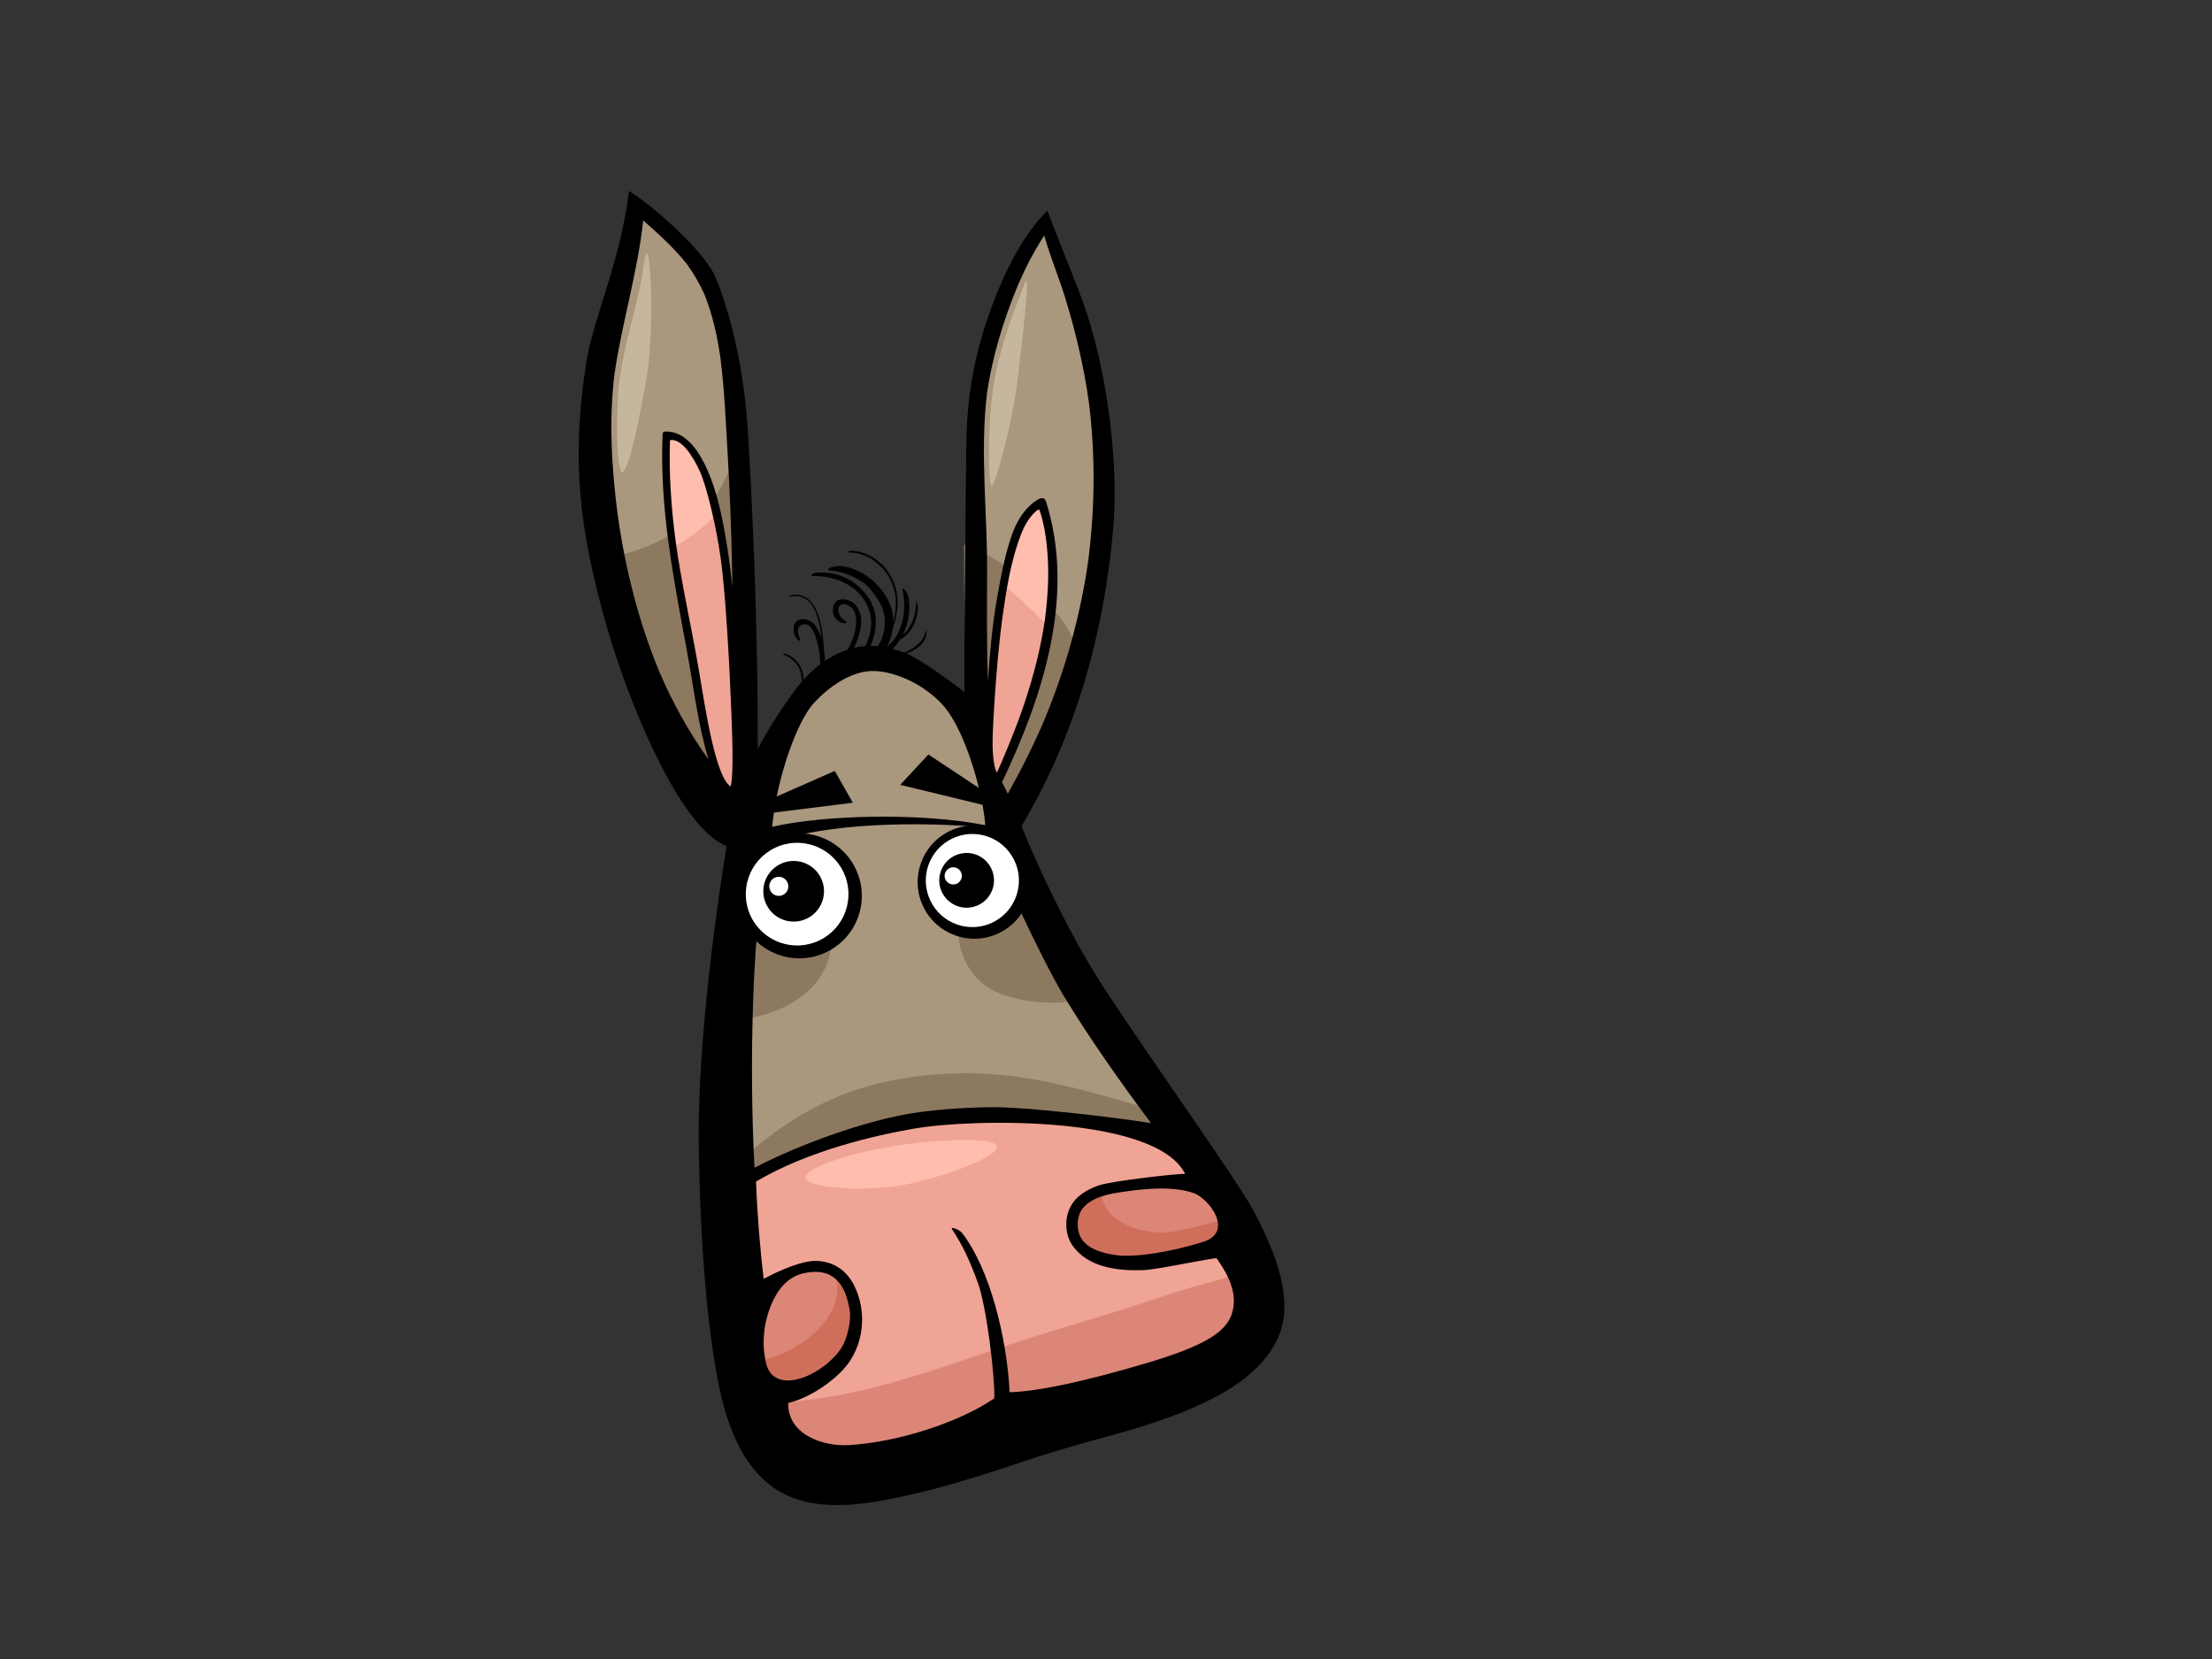 <?xml version="1.0" encoding="utf-8"?>
<!-- Generator: Adobe Illustrator 17.0.0, SVG Export Plug-In . SVG Version: 6.00 Build 0)  -->
<!DOCTYPE svg PUBLIC "-//W3C//DTD SVG 1.1//EN" "http://www.w3.org/Graphics/SVG/1.1/DTD/svg11.dtd">
<svg version="1.1" id="Layer_1" xmlns="http://www.w3.org/2000/svg" xmlns:xlink="http://www.w3.org/1999/xlink" x="0px" y="0px"
	 width="800px" height="600px" viewBox="0 0 800 600" enable-background="new 0 0 800 600" xml:space="preserve">
<rect x="0" y="0" width="800" height="600" fill="#333333" stroke="none"/>
<g>
	<path fill="#A9977E" d="M269.086,298.695c-11.759-11.76-31.294-33.589-45.036-68.692c-13.733-35.103-13.733-66.848-7.934-95.239
		c5.799-28.386,13.374-60.146,13.374-60.146s23.661,15.492,30.379,35.944c6.714,20.452,9.42,89.491,9.113,112.383
		c-0.307,22.894,1.529,65.778,1.529,65.778s13.524-42.718,41.15-49.26c15.506-3.669,38.155,18.928,38.155,18.928
		s2.017-9.273,2.691-32.409c0.875-29.797,0.775-76.92,4.557-97.196c6.714-36.018,21.256-48.601,21.256-48.601
		s19.532,38.849,22.281,85.554c2.743,46.7-11.432,85.864-24.806,110.868c-9.337,17.442-12.149,19.525-12.149,22.271
		c0,2.748,14.557,41.011,23.409,55.053c8.852,14.04,68.111,111.469,67.193,121.849c-0.913,10.377-43.079,24.363-76.045,35.352
		c-32.964,10.992-65.856,31.78-93.365,15.737c-21.515-12.548-24.201-138.037-24.201-138.037S266.951,309.374,269.086,298.695z"/>
	<path fill="#F0A495" d="M420.579,412.073c-23.28-8.588-53.569-10.95-90.163-5.902c-36.588,5.047-60.249,20.503-60.249,20.503
		s-4.103,88.012,21.765,99.366c25.871,11.357,63.092-7.57,93.692-16.716c30.6-9.148,60.519-20.995,63.402-34.704
		C453.273,454.47,437.236,418.221,420.579,412.073z"/>
	<path fill="#DC8677" d="M439.695,427.869c5.544,3.599,12.471,14.686,7.759,20.229c-4.709,5.538-13.022,5.538-22.445,7.201
		c-9.42,1.663-31.552,7.079-36.33-10.149C382.886,424.265,434.151,424.264,439.695,427.869z"/>
	<path fill="#DC8677" d="M296.411,457.658c3.845,0.829,9.041,2.517,11.004,6.306c2.448,4.726,3.767,10.033,3.116,15.374
		c-1.231,10.209-8.287,14.947-16.462,19.915c-0.146,0.09-0.284,0.192-0.413,0.297c-5.793,0.792-11.621,1.264-17.483,1.318
		c-2.534-9.353-4.066-20.145-4.981-30.549C278.368,462.536,286.526,455.527,296.411,457.658z"/>
	<path fill="#CF6F5B" d="M398.373,430.885c0.155,10.602,13.334,15.389,23.334,14.822c5.587-0.319,18.335-3.987,23.807-5.644
		c1.423,2.677-4.33,7.978-3.139,10.597c-2.238,1.132-4.511,2.205-6.829,3.155c-0.275,0.113-0.534,0.257-0.755,0.418
		c-0.918-0.707-2.172-1-3.495-0.406c-11.515,5.191-39.79,8.978-42.616-8.676C387.486,437.705,391.997,433.393,398.373,430.885z"/>
	<path fill="#CF6F5B" d="M301.472,459.186c2.482,1.029,4.781,2.535,5.943,4.777c2.448,4.726,3.767,10.033,3.116,15.374
		c-1.231,10.209-8.287,14.947-16.462,19.915c-0.146,0.09-0.284,0.192-0.413,0.297c-5.793,0.792-11.621,1.264-17.483,1.318
		c-0.735-2.727-1.383-5.588-1.966-8.512C290.979,488.706,307.722,474.617,301.472,459.186z"/>
	<path fill="#DC8677" d="M360.889,487.683c16.763-5.691,33.827-10.35,50.634-15.875c7.848-2.58,15.575-5.245,23.569-7.374
		c3.859-1.035,7.699-2.106,11.469-3.375c1.925,5.673,2.884,10.492,2.465,13.561c-1.891,13.881-32.803,25.556-63.402,34.704
		c-30.599,9.146-67.821,28.073-93.692,16.716c-6.1-2.674-10.528-9.62-13.742-18.663C306.56,506.745,334.233,496.734,360.889,487.683
		z"/>
	<path fill="#8D7960" d="M381.827,221.459c4.786,5.319,5.311,8.359,9.156,15.153c-4.757,16.173-25.747,57.84-29.363,61.256
		c-1.925-3.851-2.99-9.262-3.038-13.671c-0.049-5.27-4.109-9.859-4.43-15.133c-0.353-5.752-1.779-11.01-4.27-16.205
		c-0.086-0.179-0.184-0.329-0.287-0.473c-0.353-10.192-0.99-32.071-0.941-55.486C361.609,201.239,373.237,211.929,381.827,221.459z"
		/>
	<path fill="#8D7960" d="M299.498,347.415c-6.39,19.492-33.546,22.258-35.761,21.152c0.278-15.793,5.44-44.886,6.93-52.925
		C271.367,316.36,308.712,319.315,299.498,347.415z"/>
	<path fill="#8D7960" d="M315.065,392.528c17.575-4.687,36.631-5.535,54.608-2.841c15.578,2.339,30.654,6.856,45.741,11.264
		c1.816,3.088,3.65,6.216,5.472,9.363c-12.373-1.491-24.399-5.377-36.872-6.358c-16.203-1.278-32.258-0.918-48.412,0.767
		c-14.858,1.552-29.4,4.854-43.403,10.089c-6.62,2.478-13.285,5.29-19.406,8.855c-3.549,2.072-6.786,4.575-10.063,7.036
		c-0.138-1.937-0.273-3.832-0.396-5.696C277.157,410.211,294.276,398.065,315.065,392.528z"/>
	<path fill="#8D7960" d="M357.395,357.205c-11.636-7.757-11.684-21.792-10.531-27.708c4.158-21.337,19.624-25.498,19.678-25.493
		c5.544,9.139,20.835,48.388,25.945,56.525C384.33,364.642,365.199,362.409,357.395,357.205z"/>
	<path fill="#8D7960" d="M240.85,194.296c6.057-3.494,11.676-7.892,16.384-13.08c4.826-5.307,5.24-10.382,9.716-15.981
		c1.475,23.255,5.432,119.914,3.32,127.125c-3.733,0.013-7.466,0.059-11.196,0.204c-5.441-7.407-23.466-33.037-35.024-62.56
		c-3.742-9.576-6.462-18.902-8.327-27.981C224.509,201.203,233.103,198.745,240.85,194.296z"/>
	<path fill="#FFBDAE" d="M265.014,288.045c0,0,1.983-7.608,2.651-33.077c0.657-25.469-4.637-55.899-8.603-71.447
		c-3.971-15.546-7.945-21.501-11.581-23.816c-3.641-2.316-6.284-1.984-6.284-1.984s-0.99,27.123,2.976,47.631
		c3.968,20.511,12.241,65.493,14.889,72.437C261.708,284.74,262.368,288.375,265.014,288.045z"/>
	<path fill="#FFBDAE" d="M376.482,182.529c0,0-5.291,0-9.92,12.901c-4.631,12.898-6.62,41.678-7.615,51.269
		c-0.987,9.594-3.306,28.114-1.98,35.393c1.32,7.277,5.297-1.986,9.595-11.91c4.296-9.921,14.554-37.705,14.221-52.592
		C380.45,202.705,381.773,186.499,376.482,182.529z"/>
	<path fill="#F0A495" d="M259.576,185.61c3.893,16.066,8.714,44.979,8.089,69.358c-0.669,25.469-2.651,33.077-2.651,33.077
		c-2.646,0.33-3.306-3.306-5.951-10.257c-2.648-6.944-10.921-51.926-14.889-72.437c-0.451-2.324-0.835-4.739-1.168-7.189
		C249.111,194.872,254.701,190.557,259.576,185.61z"/>
	<path fill="#F0A495" d="M362.884,211.465c0.144,0.121,0.287,0.237,0.43,0.357c3.638,3.108,7.291,6.278,10.723,9.613
		c1.047,1.017,2.069,2.056,3.099,3.079c0.915,1.199,1.796,2.426,2.64,3.681c-2.649,14.997-9.808,34.114-13.214,41.986
		c-4.298,9.924-8.275,19.186-9.595,11.91c-1.326-7.278,0.993-25.799,1.98-35.393C359.627,240.164,360.763,224.724,362.884,211.465z"
		/>
	<path d="M364.189,271.211c-0.009,0.019-0.011,0.035-0.017,0.048c0.011-0.035,0.029-0.073,0.043-0.11
		C364.206,271.169,364.198,271.191,364.189,271.211z"/>
	<path d="M328.115,235.486c0.009-0.004,0.017-0.007,0.029-0.013c-0.006,0-0.008,0.004-0.011,0.006
		C328.126,235.482,328.121,235.484,328.115,235.486z"/>
	<path d="M210.257,182.447c1.762,16.591,6.161,34.678,11.139,50.625c7.951,25.475,25.311,66.824,41.406,72.916
		c-2.973,17.625-10.562,69.694-10.092,107.336c0.474,37.644,3.337,69.178,7.463,88.635c3.498,16.503,10.711,34.698,28.229,40.322
		c12.826,4.123,27.83,1.214,40.585-1.641c13.288-2.978,26.292-7.122,39.199-11.435c9.489-3.182,18.955-6.075,28.622-8.671
		c14.43-3.882,29.076-8.148,42.381-15.082c12.548-6.529,25.159-17.031,25.328-32.328c0.129-12.054-5.4-24.001-10.737-34.493
		c-5.392-10.588-39.449-58.058-55.107-82.264c-15.667-24.211-29.371-57.375-29.193-57.671
		c19.515-32.685,29.813-69.603,33.144-107.641c1.771-20.259-1.076-51.616-9.618-77.96c-2.981-9.192-10.617-26.988-14.175-36.955
		c-8.603,8.607-15.395,21.413-20.755,36.449c-5.96,16.74-8.436,31.294-8.611,49.104c-0.1,10.416-0.921,80.665-0.637,88.586
		c-4.815-3.627-15.523-11.68-20.984-13.898c3.001-1.201,5.845-2.867,6.913-5.914c0.508-1.452,0.364-3.254,0.08-2.181
		c-0.284,1.075-0.895,2.856-2.56,4.449c-1.673,1.595-4.097,2.959-5.432,3.255c-1.346-0.508-2.703-0.947-4.066-1.304
		c1.059-1.017,1.965-2.155,2.758-3.372c5.446-2.978,6.588-9.653,6.413-12.085c-0.083-1.181-0.456-1.928-0.482-1.756
		c-0.252,1.868-0.41,4.942-1.475,7.221c-1.056,2.275-2.043,3.868-3.366,4.69c1.859-3.798,2.757-8.317,2-13.056
		c-0.45-2.796-2.482-3.928-2.31-3.297c0.712,2.578,0.858,6.016,0.568,8.666c-0.287,2.65-0.973,4.653-1.564,6.178
		c-0.631,1.376-1.372,2.626-2.275,3.834c-0.663,0.775-1.363,1.481-2.118,2.142c-0.026,0.013-0.057,0.026-0.08,0.043
		c1.059-2.122,1.767-4.375,2.072-6.667c1.969-5.732,2.58-11.809-0.023-17.36c-0.981-2.087-2.594-5.293-6.823-8.006
		c-3.793-2.436-6.657-2.578-7.882-2.651c-1.214-0.071-1.788,0.571-1.573,0.571c1.722,0,3.294,0.075,5.943,1.076
		c2.648,1.004,5.087,3.007,6.875,4.944c2.479,2.679,3.943,6.514,4.373,9.596c0.428,3.077,0.075,6.229-0.729,9.957
		c0.075-2.631-0.425-5.284-1.658-7.828c-3.197-6.58-9.504-11.585-16.29-12.706c-3.48-0.575-7.036,1.234-5.245,1.41
		c5.159,0.499,8.591,2.146,11.601,4.009c3.007,1.864,4.123,4.036,5.191,5.334c0.915,1.257,1.673,2.554,2.304,3.971
		c0.45,1.227,0.778,2.445,0.981,3.73c0.118,1.318,0.109,2.591-0.023,3.902c-0.258,1.428-0.646,2.768-1.165,4.119
		c-0.393,0.845-0.824,1.653-1.297,2.438c-0.881-0.078-1.762-0.125-2.652-0.125c-0.006,0-0.02,0-0.04,0
		c2.588-5.815,2.947-12.552-1.073-17.977c-4.588-6.192-10.459-8.829-18.272-8.542c-1.466,0.052-2.652,1.271-1.555,1.255
		c1.555-0.02,3.073,0.059,4.614,0.253c2.017,0.347,3.937,0.879,5.836,1.65c1.498,0.696,2.892,1.499,4.235,2.468
		c1.211,0.976,2.293,2.032,3.283,3.238c0.878,1.202,1.601,2.448,2.187,3.815c0.442,1.211,0.757,2.412,0.956,3.689
		c0.123,1.327,0.115,2.614-0.02,3.943c-0.281,1.749-0.76,3.385-1.42,5.024c-0.204,0.43-0.419,0.844-0.64,1.26
		c-1.366,0.096-2.729,0.291-4.098,0.613c1.977-3.917,3.461-9.017,2.172-12.67c-1.291-3.653-3.782-4.932-6.307-4.87
		c-2.867,0.072-3.527,2.363-3.432,4.511c0.066,1.716,1.383,3.267,3.079,3.941c1.016,0.406,2.542,0.083,1.621-0.498
		c-0.244-0.152-0.485-0.306-0.732-0.459c-0.39-0.301-0.746-0.638-1.056-1.019c-0.31-0.412-0.551-0.861-0.746-1.338
		c-0.075-0.254-0.737-2.274,0.551-3.06c1.294-0.791,2.482,0.031,2.976,0.221c0.247,0.122,0.482,0.264,0.712,0.423
		c0.307,0.271,0.574,0.539,0.838,0.854c0.241,0.378,0.439,0.746,0.617,1.147c0.218,0.63,0.359,1.252,0.459,1.911
		c0.098,1.161,0.057,2.287-0.078,3.442c-0.287,1.829-0.783,3.575-1.472,5.297c-0.43,0.978-0.907,1.921-1.475,2.816
		c-0.448,0.152-0.898,0.309-1.34,0.483c-2.473,0.977-4.749,2.201-6.863,3.623c-0.032-1.526-0.155-3.137-0.422-4.744
		c-0.479-8.836-2.436-19.264-10.209-19.218c-2.051,0.013-2.729,0.75-2.341,0.684c1.897-0.303,3.469-0.301,4.843,0.237
		c1.369,0.544,2.579,1.706,3.01,2.225c0.657,0.899,1.174,1.843,1.641,2.855c1.162,2.775,1.593,5.394,1.788,6.391
		c0.195,0.999,0.499,3.17,0.551,3.633c-0.545-1.823-1.32-3.539-2.384-4.964c-0.858-1.141-3.303-2.912-5.854-1.984
		c-1.667,0.609-2.408,2.495-1.682,5.195c0.502,1.862,2.431,3.152,2.006,1.791c-0.43-1.362-0.706-1.983-0.706-2.967
		c0-0.985,0.382-1.743,1.443-2.199c1.065-0.453,2.448-0.218,3.377,1.089c1.702,2.4,2.629,6.737,2.953,9.047
		c0.172,1.367,0.307,2.749,0.296,4.136c-2.198,1.656-4.212,3.528-6.06,5.577c0.037-3.993-2.281-7.671-6.164-9.323
		c-0.591-0.254-1.535,0.001-1.185,0.143c1.174,0.466,2.339,1.234,3.045,1.743c0.646,0.534,1.216,1.097,1.756,1.742
		c0.485,0.663,1.062,1.413,1.472,2.868c0.413,1.455,0.442,2.927,0.379,3.626c-4.404,5.096-12.821,18.03-15.825,24.294
		c0.066-35.802-1.363-78.86-3.561-114.632c-1.122-18.219-4.709-38.717-11.656-55.856c-3.647-8.988-21.716-25.364-31.385-31.385
		c-2.803,24.43-12.703,45.771-15.188,60.745C209.365,147.384,208.377,164.753,210.257,182.447z M356.304,298.416
		c-23.693-4.592-58.005-3.701-77.055,0.601c1.805-18.257,9.096-38.185,15.047-44.685c5.942-6.498,14.315-12.033,22.269-11.646
		c7.951,0.386,17.899,5.148,24.295,12.151C349.713,264.516,355.885,289.291,356.304,298.416z M364.485,287.027
		c-0.706-1.386-1.397-2.775-2.089-4.166c15.13-31.576,26.565-67.897,15.9-101.472c-0.433-1.37-1.593-1.427-2.405-0.991
		c-5.231,2.806-8.436,8.446-10.272,14.033c-2.347,7.139-3.776,14.703-5.056,22.099c-1.724,9.865-2.588,19.815-3.254,29.787
		c-0.491-13.33-0.365-26.687-0.316-40.025c0.074-21.392-2.614-42.944-0.012-64.265c1.96-13.245,5.971-26.314,11.076-38.672
		c2.726-6.306,5.825-12.456,9.618-18.176c2.083,7.456,5.142,14.713,7.429,22.083c3.905,12.555,6.901,25.351,8.729,38.368
		c2.379,18.978,2.169,38.249-0.264,57.213c-2.809,19.819-8.215,39.117-15.885,57.6C373.785,269.552,369.348,278.41,364.485,287.027z
		 M358.984,267.69c0.098-6.435,1.426-28.239,3.374-43.033c1.484-10.71,3.188-22.297,7.297-32.354
		c1.753-4.32,4.623-7.489,6.083-8.115c0.603,0.837,2.049,6.146,2.729,11.984c1.111,9.477,0.666,18.568-0.582,28.011
		c-2.333,16.222-7.432,31.034-10.958,39.985c-3.518,8.954-5.136,12.542-6.387,15.242
		C359.785,278.455,358.881,274.129,358.984,267.69z M434.983,449.208c-11.641,3.6-24.1,5.656-31.503,4.72
		c-2.416-0.36-4.775-0.898-7.047-1.791c-1.096-0.498-2.135-1.072-3.116-1.775c-0.62-0.514-1.188-1.063-1.704-1.68
		c-0.442-0.623-0.824-1.273-1.136-1.965c-0.267-0.736-0.465-1.475-0.606-2.241c-0.118-1.052-0.132-2.089-0.043-3.148
		c0.138-0.859,0.358-1.68,0.666-2.499c0.324-0.66,0.689-1.265,1.113-1.855c0.517-0.611,1.076-1.159,1.687-1.68
		c1.079-0.788,2.215-1.433,3.426-1.984c2.597-1.045,5.3-1.66,8.063-2.066c3.194-0.398,17.46-3.069,26.878,0.225
		C437.201,433.411,446.622,445.6,434.983,449.208z M282.856,465.275c4.158-4.709,8.359-4.894,10.072-5.178
		c1.231-0.132,2.439-0.152,3.67-0.04c0.973,0.158,1.899,0.398,2.826,0.739c0.838,0.39,1.61,0.842,2.362,1.379
		c0.683,0.593,1.308,1.223,1.888,1.915c0.735,1.02,1.34,2.08,1.871,3.221c0.91,2.294,1.463,4.661,1.848,7.097
		c0.275,2.353-0.364,9.651-3.937,14.313c-7.302,9.529-23.65,15.902-26.419,4.265C274.27,481.348,278.704,469.985,282.856,465.275z
		 M273.436,427.312c19.133-11.29,43.253-16.711,57.084-19.12c21.664-3.772,87.563-4.707,98.094,16.348
		c-4.818,0.065-26.571,2.643-30.975,4.106c-4.433,1.469-8.651,3.898-10.72,8.261c-1.9,3.983-1.719,9.565,0.789,13.277
		c5.618,8.32,16.666,9.469,25.641,9.186c4.927-0.16,21.727-3.812,26.623-4.348c2.732,3.941,7.208,10.53,6.098,17.736
		c-1.102,7.202-6.373,12.744-30.479,19.949c-22.436,6.706-39.902,10.532-50.436,10.806c-1.036-19.842-7.096-44.371-17.102-57.489
		c-1.162-1.517-4.482-2.551-3.719-1.402c3.627,5.439,6.321,10.987,9.374,19.443c3.05,8.453,6.143,33.447,5.908,41.667
		c-13.024,8.868-34.915,15.796-52.369,16.901c-9.716,0.617-22.445-3.878-22.172-15.239c8.316-1.94,16.493-8.25,20.126-12.32
		c7.277-8.168,8.611-20.564,3.616-30.364c-3.03-5.945-8.356-8.773-14.175-8.681c-6.513,0.103-17.314,5.85-18.436,6.476
		C274.83,451.312,273.829,438.588,273.436,427.312z M278.423,305.39c18.818-8.207,56.725-8.207,77.882-6.093
		c2.703,9.713,20.103,47.005,28.094,60.331c9.148,15.241,21.265,32.4,31.899,46.573c-11.856-1.964-44.229-5.766-56.249-5.766
		c-9.165,0-18.324,0.584-27.391,1.768c-18.143,2.377-43.598,11.686-59.781,20.123C270.942,387.134,271.76,331.94,278.423,305.39z
		 M252.721,242.217c-2.648-15.653-6.284-31.103-8.419-46.848c-1.555-11.97-2.428-24.124-1.983-36.186
		c4.169-0.773,8.359,5.98,10.723,11.129c2.373,5.145,5.899,19.179,7.656,31.978c1.756,12.796,3.125,37.74,3.834,55.946
		c0.341,8.915,0.803,21.925-0.284,26.215C258.695,280.968,255.002,255.68,252.721,242.217z M222.234,135.328
		c2.686-18.61,8.396-36.89,10.393-55.592c5.561,4.854,11.01,9.816,15.652,15.578c2.62,3.561,4.786,7.334,6.583,11.364
		c2.898,7.314,4.574,14.977,5.693,22.747c1.455,11.502,1.94,23.127,2.614,34.694c0.847,14.336,1.366,28.694,1.638,43.052
		c0.032,1.695,0.052,3.389,0.081,5.082c-0.892-8.582-2.129-17.117-3.894-25.531c-1.92-9.173-7.693-30.995-20.367-30.657
		c-0.688,0.017-0.964,0.402-0.987,1.016c-1.162,26.247,3.951,52.18,8.706,77.811c2.419,13.049,4.003,26.865,7.902,39.77
		c-7.084-9.797-12.912-20.411-17.71-31.512c-7.57-18.231-12.407-37.466-15.145-56.993
		C221.215,169.394,220.151,152.139,222.234,135.328z"/>
	<path fill="#FFBDAE" d="M342.083,412.48c-13.535,0.702-34.691,3.785-47.308,10.096c-12.62,6.306,12.304,8.831,29.962,6.306
		C342.408,426.358,384.677,410.274,342.083,412.48z"/>
	<path fill="#C5B69D" d="M370.703,102.314c-2.433,6.395-9.062,22.084-11.329,36.809c-2.264,14.726-1.98,35.112-0.849,36.526
		c1.131,1.416,7.647-22.935,9.352-37.09C369.569,124.4,372.97,96.369,370.703,102.314z"/>
	<path fill="#C5B69D" d="M232.523,97.785c-1.185,9.981-7.647,29.163-8.777,42.473c-1.13,13.307-0.565,31.146,1.417,30.581
		c1.98-0.568,5.661-16.425,8.775-34.829C237.051,117.606,235.074,76.266,232.523,97.785z"/>
	<g>
		<path d="M268.735,333.824c5.435,11.234,18.947,15.945,30.189,10.505c11.24-5.429,15.942-18.94,10.505-30.179
			c-5.429-11.228-18.938-15.934-30.189-10.506C268.018,309.077,263.315,322.586,268.735,333.824z"/>
		<path fill="#FFFFFF" d="M271.565,331.469c4.476,9.226,15.578,13.093,24.818,8.625c9.228-4.466,13.102-15.572,8.628-24.795
			c-4.459-9.236-15.569-13.097-24.794-8.64C270.994,311.123,267.117,322.235,271.565,331.469z"/>
	</g>
	<g>
		<path d="M277.157,327.117c2.637,5.451,9.202,7.747,14.663,5.099c5.446-2.63,7.739-9.194,5.102-14.65
			c-2.64-5.451-9.202-7.742-14.657-5.099C276.813,315.11,274.514,321.658,277.157,327.117z"/>
		<path fill="#FFFFFF" d="M278.572,322.06c0.812,1.717,2.875,2.426,4.591,1.598c1.724-0.827,2.442-2.891,1.61-4.601
			c-0.826-1.72-2.901-2.44-4.611-1.61C278.454,318.278,277.728,320.345,278.572,322.06z"/>
	</g>
	<g>
		<path d="M333.931,327.932c4.935,10.192,17.185,14.456,27.369,9.526c10.201-4.921,14.465-17.179,9.546-27.367
			c-4.938-10.189-17.191-14.463-27.377-9.535C333.274,305.482,329.005,317.738,333.931,327.932z"/>
		<path fill="#FFFFFF" d="M336.505,325.781c4.046,8.383,14.118,11.888,22.493,7.838c8.376-4.053,11.874-14.12,7.831-22.489
			c-4.046-8.379-14.118-11.889-22.493-7.839C335.96,307.344,332.457,317.414,336.505,325.781z"/>
	</g>
	<g>
		<path d="M340.674,322.689c2.385,4.927,8.307,6.997,13.228,4.61c4.927-2.38,6.996-8.31,4.6-13.221
			c-2.37-4.924-8.29-6.988-13.213-4.61C340.373,311.852,338.304,317.771,340.674,322.689z"/>
		<path fill="#FFFFFF" d="M341.94,318.131c0.746,1.544,2.617,2.186,4.166,1.442c1.541-0.748,2.201-2.611,1.446-4.158
			c-0.752-1.545-2.614-2.197-4.149-1.448C341.842,314.724,341.197,316.573,341.94,318.131z"/>
	</g>
	<polygon points="262.876,296.004 308.437,290.311 301.909,278.819 	"/>
	<polygon points="325.584,283.852 335.762,272.871 367.785,294.089 	"/>
</g>
</svg>
